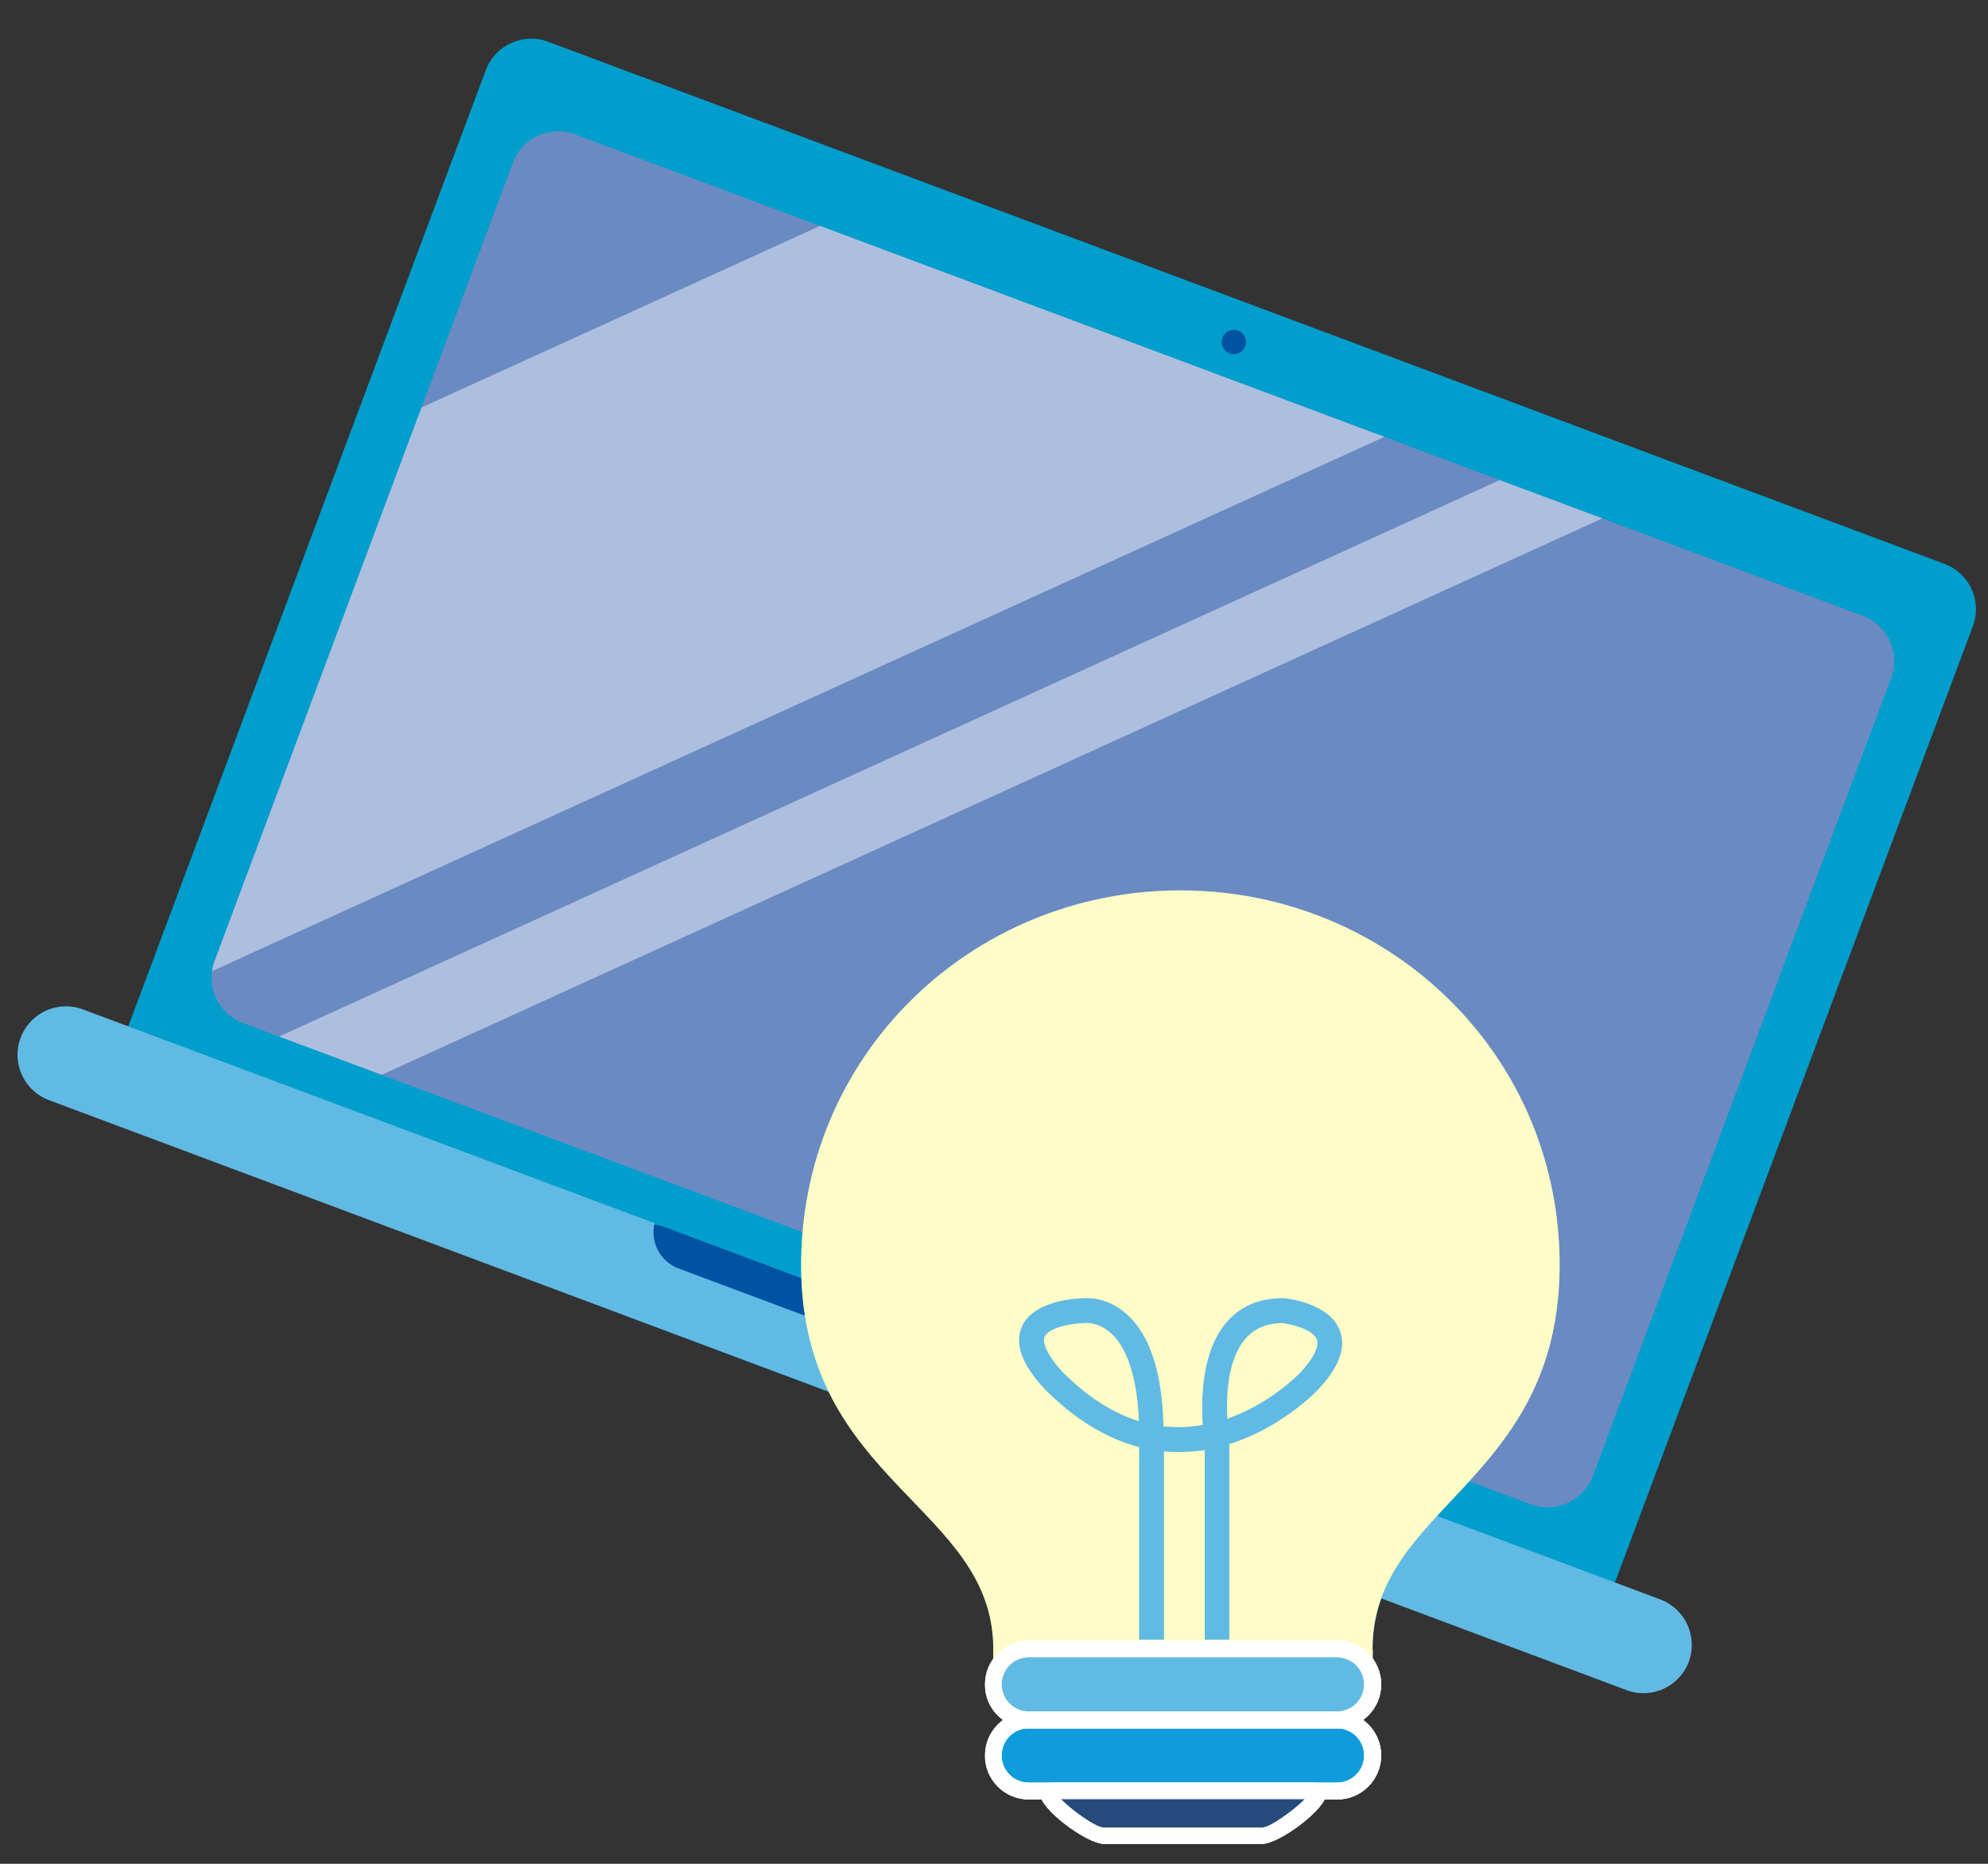 <?xml version="1.0" encoding="utf-8"?>
<!-- Generator: Adobe Illustrator 22.1.0, SVG Export Plug-In . SVG Version: 6.00 Build 0)  -->
<svg version="1.1" id="Layer_1" xmlns="http://www.w3.org/2000/svg" xmlns:xlink="http://www.w3.org/1999/xlink" x="0px" y="0px"
	 viewBox="0 0 800 750" style="enable-background:new 0 0 800 750;" xml:space="preserve">
<rect x="0" y="0" width="800" height="750" fill="#333333" stroke="none"/>
<style type="text/css">
	.st0{clip-path:url(#SVGID_2_);fill:#009ECC;}
	.st1{clip-path:url(#SVGID_2_);fill:#0052A3;}
	.st2{clip-path:url(#SVGID_2_);fill:#61BAE3;}
	.st3{clip-path:url(#SVGID_2_);fill:#6B8AC2;}
	.st4{clip-path:url(#SVGID_2_);fill:#ADBFDE;}
	.st5{fill:#ADBFDE;}
	.st6{clip-path:url(#SVGID_4_);fill:#60BAE3;}
	.st7{clip-path:url(#SVGID_4_);fill:#FFFFFF;}
	.st8{clip-path:url(#SVGID_4_);fill:none;stroke:#FFFFFF;stroke-width:0.249;stroke-miterlimit:10;}
	.st9{clip-path:url(#SVGID_4_);fill:#0F9BDC;}
	.st10{clip-path:url(#SVGID_4_);fill:#254B7C;}
	.st11{clip-path:url(#SVGID_6_);fill:#FFFDC7;}
	.st12{clip-path:url(#SVGID_6_);fill:#60BAE3;}
	.st13{clip-path:url(#SVGID_6_);fill:#FFFFFF;}
	.st14{clip-path:url(#SVGID_6_);fill:none;stroke:#FFFFFF;stroke-width:0.249;stroke-miterlimit:10;}
	.st15{clip-path:url(#SVGID_6_);fill:#0F9BDC;}
	.st16{clip-path:url(#SVGID_6_);fill:#254B7C;}
</style>
<g>
	<defs>
		<rect id="SVGID_1_" x="7" y="15.5" width="788.1" height="726.5"/>
	</defs>
	<clipPath id="SVGID_2_">
		<use xlink:href="#SVGID_1_"  style="overflow:visible;"/>
	</clipPath>
	<path class="st0" d="M624.2,650L62.3,440c-10.1-3.8-15.2-15-11.4-25.1L195.5,28.2c3.8-10.1,15-15.2,25.1-11.4l561.9,210.1
		c10.1,3.8,15.2,15,11.4,25.1L649.2,638.6C645.5,648.7,634.2,653.8,624.2,650"/>
	<path class="st1" d="M420.1,592.5l-166-62.1c-10.1-3.8-15.2-15-11.4-25.1c3.8-10.1,15-15.2,25.1-11.4l166,62.1
		c10.1,3.8,15.2,15,11.4,25.1C441.4,591.1,430.2,596.2,420.1,592.5"/>
	<path class="st2" d="M668.1,643.6l-230-86c-3.6,6.9-11.7,10.2-19.2,7.4L273,510.4c-7.4-2.8-11.4-10.6-9.6-18.2l-230-86
		c-10.1-3.8-21.3,1.3-25.1,11.4c-3.8,10.1,1.3,21.3,11.4,25.1l634.8,237.4c10.1,3.8,21.3-1.3,25.1-11.4
		C683.3,658.6,678.2,647.4,668.1,643.6"/>
	<path class="st3" d="M761,272.9L641,593.9c-3.8,10.1-15,15.2-25.1,11.4L97.8,411.7c-8.7-3.2-13.7-12.1-12.5-20.9
		c0.2-1.4,0.5-2.8,1.1-4.2l120-321.1c3.8-10.1,15-15.2,25.1-11.4l518.1,193.7C759.7,251.6,764.8,262.8,761,272.9"/>
	<path class="st1" d="M501.1,139.3c-0.9,2.5-3.7,3.8-6.3,2.9c-2.5-0.9-3.8-3.7-2.9-6.3c0.9-2.5,3.7-3.8,6.3-2.9
		C500.8,134,502.1,136.8,501.1,139.3"/>
	<path class="st4" d="M557.1,175.8L330,90.9L169.6,164L86.4,386.6c-0.5,1.4-0.9,2.8-1.1,4.2L557.1,175.8z"/>
</g>
<polygon class="st5" points="644.8,208.6 603.5,193.2 112.3,417.1 153.6,432.5 "/>
<g>
	<defs>
		<rect id="SVGID_3_" x="321.3" y="358.3" width="307.3" height="383.7"/>
	</defs>
	<clipPath id="SVGID_4_">
		<use xlink:href="#SVGID_3_"  style="overflow:visible;"/>
	</clipPath>
	<path class="st6" d="M627.6,510.9c1.1-85.8-68.3-152.6-152.6-152.6c-84.3,0-153.6,66.8-152.6,152.6c1.1,85.8,77.4,95.4,77.4,152.6
		s152.6,57.2,152.6,0S626.5,596.7,627.6,510.9"/>
	<path class="st6" d="M400.5,688.8h151.1c0.4,0,0.8-0.3,0.8-0.8v-23.8c0-0.4-0.3-0.8-0.8-0.8H400.5c-0.4,0-0.8,0.3-0.8,0.8V688
		C399.8,688.4,400.1,688.8,400.5,688.8"/>
	<path class="st7" d="M414.1,695.4h124c9.7,0,17.6-7.9,17.6-17.6c0-9.7-7.9-17.6-17.6-17.6h-124c-9.7,0-17.6,7.9-17.6,17.6
		C396.4,687.5,404.3,695.4,414.1,695.4 M538,666.8c6.1,0,11,4.9,11,11c0,6.1-4.9,11-11,11h-124c-6.1,0-11-4.9-11-11
		c0-6.1,4.9-11,11-11H538z"/>
	<path class="st8" d="M414.1,695.4h124c9.7,0,17.6-7.9,17.6-17.6c0-9.7-7.9-17.6-17.6-17.6h-124c-9.7,0-17.6,7.9-17.6,17.6
		C396.4,687.5,404.3,695.4,414.1,695.4z M538,666.8c6.1,0,11,4.9,11,11c0,6.1-4.9,11-11,11h-124c-6.1,0-11-4.9-11-11
		c0-6.1,4.9-11,11-11H538z"/>
	<path class="st9" d="M400.5,717.4h151.1c0.4,0,0.8-0.3,0.8-0.8v-20.2c0-0.4-0.3-0.8-0.8-0.8H400.5c-0.4,0-0.8,0.3-0.8,0.8v20.2
		C399.8,717,400.1,717.4,400.5,717.4"/>
	<path class="st7" d="M414.1,724h124c9.7,0,17.6-7.9,17.6-17.6c0-9.7-7.9-17.6-17.6-17.6h-124c-9.7,0-17.6,7.9-17.6,17.6
		C396.4,716.1,404.3,724,414.1,724 M538,695.4c6.1,0,11,4.9,11,11c0,6.1-4.9,11-11,11h-124c-6.1,0-11-4.9-11-11c0-6.1,4.9-11,11-11
		H538z"/>
	<path class="st8" d="M414.1,724h124c9.7,0,17.6-7.9,17.6-17.6c0-9.7-7.9-17.6-17.6-17.6h-124c-9.7,0-17.6,7.9-17.6,17.6
		C396.4,716.1,404.3,724,414.1,724z M538,695.4c6.1,0,11,4.9,11,11c0,6.1-4.9,11-11,11h-124c-6.1,0-11-4.9-11-11c0-6.1,4.9-11,11-11
		H538z"/>
	<path class="st10" d="M444.3,738.7h63.6c7,0,28.2-18,21.2-18h-106C416.1,720.7,437.3,738.7,444.3,738.7"/>
	<path class="st7" d="M444.3,742h63.6c6.8,0,25.9-14,25.9-20.4c0-2.1-1.5-4.3-4.7-4.3h-106c-3.2,0-4.7,2.2-4.7,4.3
		C418.4,728,437.4,742,444.3,742 M525,724c-4.4,4.5-14,11.4-17.2,11.4h-63.6c-3.2,0-12.8-6.9-17.2-11.4H525z"/>
	<path class="st7" d="M484.8,659.8h10v-78.7c21.1-6.6,34.9-21.1,35.7-21.9c8.4-8.9,11.4-16.9,8.8-23.7c-4.1-11-20.6-12.9-22.5-13.1
		l-0.5,0c-9.6,0-17.2,3.3-22.8,9.9c-9.8,11.6-10.1,30.5-9.4,41.1c-2.9,0.5-5.8,0.8-8.9,0.9c-2.3,0-4.6-0.1-6.9-0.3
		c-0.5-21.6-5.4-36.7-14.7-45.1c-7.5-6.7-15-6.6-16.9-6.5c-3,0-20.7,0.7-25.4,11.5c-3,7,0,15.2,9.4,25.3c17,17,35.5,25.5,54.8,25.1
		c3.2-0.1,6.4-0.3,9.4-0.8V659.8z M437.8,532.4c1.1,0,5.2,0.3,9.4,4.2c4.8,4.4,10.3,14.2,11.1,35.3c-10.5-3.3-20.7-9.8-30.5-19.6
		c-5.8-6.2-8.6-11.7-7.4-14.4c1.7-3.9,11.6-5.5,16.5-5.5l0.6,0C437.5,532.4,437.6,532.4,437.8,532.4 M516,532.4
		c4,0.5,12.4,2.6,13.9,6.6c1.1,2.8-1.4,7.7-6.7,13.4c-0.2,0.2-11.8,12.4-29.3,18.5c-0.5-9.3,0.1-23.8,7.2-32.1
		C504.7,534.6,509.6,532.5,516,532.4"/>
	<rect x="458.4" y="580.4" class="st7" width="10" height="79.4"/>
</g>
<g>
	<defs>
		<rect id="SVGID_5_" x="321.3" y="358.3" width="307.3" height="383.7"/>
	</defs>
	<clipPath id="SVGID_6_">
		<use xlink:href="#SVGID_5_"  style="overflow:visible;"/>
	</clipPath>
	<path class="st11" d="M400.5,688.8h151.1c0.4,0,0.8-0.3,0.8-0.8v-23.8c0-0.4-0.3-0.8-0.8-0.8H400.5c-0.4,0-0.8,0.3-0.8,0.8V688
		C399.8,688.4,400.1,688.8,400.5,688.8"/>
	<path class="st11" d="M627.6,510.9c1.1-85.8-68.3-152.6-152.6-152.6c-84.3,0-153.6,66.8-152.6,152.6s77.3,95.4,77.3,152.6
		s152.6,57.2,152.6,0S626.5,596.7,627.6,510.9"/>
	<path class="st12" d="M403,688.8h146.4c0.4,0,0.8-0.3,0.8-0.8v-22.1c0-0.4-0.3-0.8-0.8-0.8H403c-0.4,0-0.8,0.3-0.8,0.8V688
		C402.3,688.4,402.6,688.8,403,688.8"/>
	<path class="st13" d="M414.1,695.4h124c9.7,0,17.6-7.9,17.6-17.6c0-9.7-7.9-17.6-17.6-17.6h-124c-9.7,0-17.6,7.9-17.6,17.6
		C396.4,687.5,404.3,695.4,414.1,695.4 M538,666.8c6.1,0,11,4.9,11,11c0,6.1-4.9,11-11,11h-124c-6.1,0-11-4.9-11-11
		c0-6.1,4.9-11,11-11H538z"/>
	<path class="st14" d="M414.1,695.4h124c9.7,0,17.6-7.9,17.6-17.6c0-9.7-7.9-17.6-17.6-17.6h-124c-9.7,0-17.6,7.9-17.6,17.6
		C396.4,687.5,404.3,695.4,414.1,695.4z M538,666.8c6.1,0,11,4.9,11,11c0,6.1-4.9,11-11,11h-124c-6.1,0-11-4.9-11-11
		c0-6.1,4.9-11,11-11H538z"/>
	<path class="st15" d="M400.5,717.4h151.1c0.4,0,0.8-0.3,0.8-0.8v-20.2c0-0.4-0.3-0.8-0.8-0.8H400.5c-0.4,0-0.8,0.3-0.8,0.8v20.2
		C399.8,717,400.1,717.4,400.5,717.4"/>
	<path class="st13" d="M414.1,724h124c9.7,0,17.6-7.9,17.6-17.6c0-9.7-7.9-17.6-17.6-17.6h-124c-9.7,0-17.6,7.9-17.6,17.6
		C396.4,716.1,404.3,724,414.1,724 M538,695.4c6.1,0,11,4.9,11,11c0,6.1-4.9,11-11,11h-124c-6.1,0-11-4.9-11-11c0-6.1,4.9-11,11-11
		H538z"/>
	<path class="st14" d="M414.1,724h124c9.7,0,17.6-7.9,17.6-17.6c0-9.7-7.9-17.6-17.6-17.6h-124c-9.7,0-17.6,7.9-17.6,17.6
		C396.4,716.1,404.3,724,414.1,724z M538,695.4c6.1,0,11,4.9,11,11c0,6.1-4.9,11-11,11h-124c-6.1,0-11-4.9-11-11c0-6.1,4.9-11,11-11
		H538z"/>
	<path class="st16" d="M444.3,738.7h63.6c7,0,28.2-18,21.2-18h-106C416.1,720.7,437.3,738.7,444.3,738.7"/>
	<path class="st13" d="M444.3,742h63.6c6.8,0,25.9-14,25.9-20.4c0-2.1-1.5-4.3-4.7-4.3h-106c-3.2,0-4.7,2.2-4.7,4.3
		C418.4,728,437.4,742,444.3,742 M525,724c-4.4,4.5-14,11.4-17.2,11.4h-63.6c-3.2,0-12.8-6.9-17.2-11.4H525z"/>
	<path class="st12" d="M484.8,659.8h9.9v-78.7c21.1-6.6,34.9-21.1,35.7-21.9c8.4-8.9,11.4-16.9,8.8-23.7
		c-4.1-11-20.6-12.9-22.5-13.1l-0.5,0c-9.6,0-17.2,3.3-22.8,9.9c-9.8,11.6-10.1,30.5-9.4,41.1c-2.9,0.5-5.8,0.8-8.9,0.9
		c-2.3,0-4.6-0.1-6.9-0.3c-0.5-21.6-5.4-36.7-14.7-45.1c-7.5-6.7-15-6.6-16.9-6.5c-3,0-20.7,0.7-25.4,11.5c-3,7,0,15.2,9.4,25.3
		c17,17,35.5,25.5,54.8,25.1c3.2-0.1,6.4-0.3,9.4-0.8V659.8z M437.8,532.4c1.1,0,5.2,0.3,9.4,4.2c4.8,4.4,10.3,14.2,11.1,35.3
		c-10.5-3.3-20.7-9.8-30.5-19.6c-5.8-6.2-8.6-11.7-7.4-14.4c1.7-3.9,11.6-5.5,16.5-5.5l0.6,0C437.5,532.4,437.6,532.4,437.8,532.4
		 M516,532.4c4,0.5,12.4,2.6,13.9,6.6c1.1,2.8-1.4,7.7-6.7,13.4c-0.2,0.2-11.8,12.4-29.3,18.5c-0.5-9.3,0.1-23.8,7.2-32.1
		C504.7,534.6,509.6,532.5,516,532.4"/>
	<rect x="458.4" y="580.4" class="st12" width="10" height="79.4"/>
</g>
</svg>
